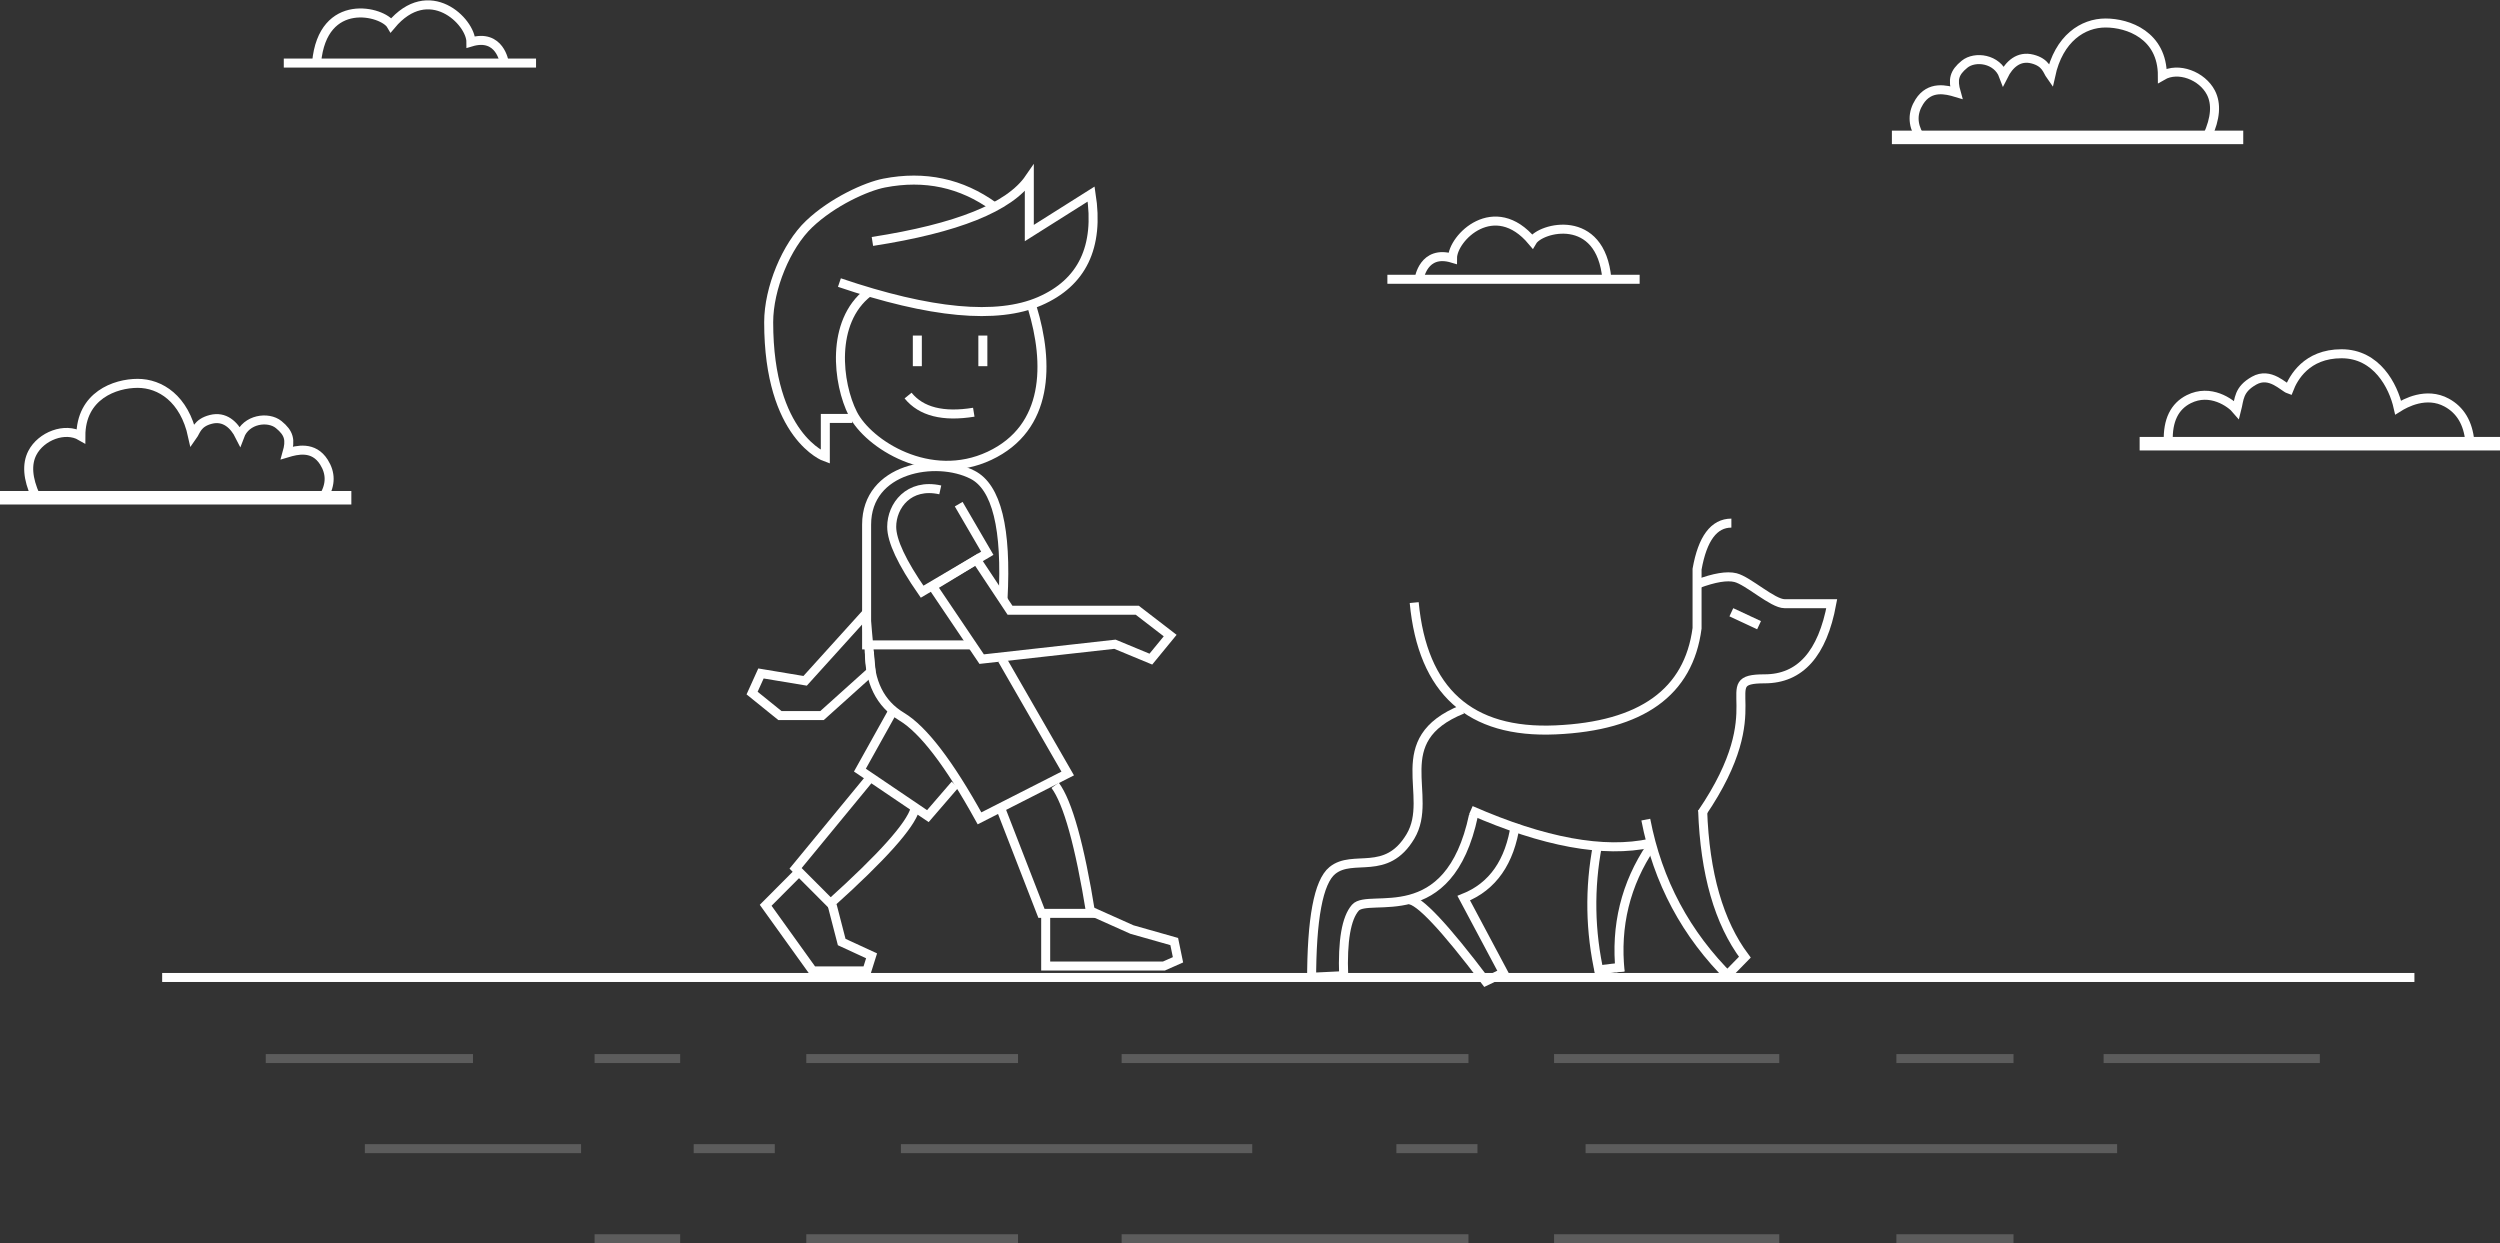 <?xml version="1.0" encoding="UTF-8"?>
<svg width="555px" height="276px" viewBox="0 0 555 276" version="1.1" xmlns="http://www.w3.org/2000/svg" xmlns:xlink="http://www.w3.org/1999/xlink">
    <rect x="0" y="0" width="555" height="276" fill="#333333" stroke="none"/>
    <!-- Generator: Sketch 49.3 (51167) - http://www.bohemiancoding.com/sketch -->
    <title>Illustration</title>
    <desc>Created with Sketch.</desc>
    <defs></defs>
    <g id="Mayven-2.0" stroke="none" stroke-width="1" fill="none" fill-rule="evenodd">
        <g id="The-Teams-We-Help" transform="translate(-434, -5717)">
            <g id="8" transform="translate(0, 5348)">
                <g id="Content" transform="translate(188, 166)">
                    <g id="Illustration" transform="translate(246, 204)">
                        <rect id="Rectangle-10" fill="#FFFFFF" x="36" y="215" width="500" height="2"></rect>
                        <g id="Road" opacity="0.2" transform="translate(59, 233)" fill="#FFFFFF">
                            <rect id="Rectangle-11" x="22" y="20" width="48" height="2"></rect>
                            <rect id="Rectangle-11" x="95" y="20" width="18" height="2"></rect>
                            <rect id="Rectangle-11" x="141" y="20" width="78" height="2"></rect>
                            <rect id="Rectangle-11" x="251" y="20" width="18" height="2"></rect>
                            <rect id="Rectangle-11" x="293" y="20" width="118" height="2"></rect>
                            <rect id="Rectangle-11" x="0" y="0" width="46" height="2"></rect>
                            <rect id="Rectangle-11" x="73" y="0" width="19" height="2"></rect>
                            <rect id="Rectangle-11" x="120" y="0" width="47" height="2"></rect>
                            <rect id="Rectangle-11" x="190" y="0" width="77" height="2"></rect>
                            <rect id="Rectangle-11" x="286" y="0" width="50" height="2"></rect>
                            <rect id="Rectangle-11" x="362" y="0" width="26" height="2"></rect>
                            <rect id="Rectangle-11" x="73" y="40" width="19" height="2"></rect>
                            <rect id="Rectangle-11" x="120" y="40" width="47" height="2"></rect>
                            <rect id="Rectangle-11" x="190" y="40" width="77" height="2"></rect>
                            <rect id="Rectangle-11" x="286" y="40" width="50" height="2"></rect>
                            <rect id="Rectangle-11" x="362" y="40" width="26" height="2"></rect>
                            <rect id="Rectangle-11" x="408" y="0" width="48" height="2"></rect>
                        </g>
                        <g id="Kid" transform="translate(166, 38)" stroke="#FFFFFF" stroke-width="2">
                            <path d="M20.349,23.729 C40.561,30.59 55.385,31.97 64.819,27.866 C74.253,23.763 78.058,15.834 76.233,4.079 L62.507,12.739 L62.507,0.589 C58.099,7.014 46.488,11.685 27.674,14.601" id="Path"></path>
                            <path d="M63.158,29.28 C66.933,41.664 66.891,55.978 53.671,62.186 C40.452,68.394 26.744,59.593 23.337,52.868 C19.93,46.143 18.317,32.499 26.744,25.942" id="Path-2"></path>
                            <path d="M54.677,6.876 C47.448,1.636 39.317,-0.11 30.284,1.64 C26.365,2.398 18.822,5.781 13.598,10.765 C8.565,15.566 4.647,25.005 4.647,32.539 C4.647,58.01 17.22,62.455 17.22,62.455 C17.22,62.455 17.22,59.6 17.22,53.889 L23.197,53.889" id="Path-3"></path>
                            <path d="M50.037,53.017 C43.157,53.645 38.392,52.076 35.743,48.31" id="Path-4" transform="translate(42.89, 50.731) rotate(-4) translate(-42.89, -50.731) "></path>
                            <path d="M56.669,94 C57.516,78.318 55.253,69.113 49.88,66.385 C41.822,62.292 26.387,64.841 26.387,77.476 C26.387,85.899 26.387,94.798 26.387,104.172 L49.88,104.172" id="Path-5"></path>
                            <path d="M46.831,72.923 L53.181,83.824 L38.71,92.358 C34.208,85.87 31.957,81.069 31.957,77.953 C31.957,73.28 35.752,68.193 42.739,69.754" id="Path-6"></path>
                            <path d="M27.001,105.642 C27.001,112.4 29.394,117.219 34.181,120.099 C38.967,122.979 44.725,130.504 51.453,142.672 L71.033,132.716 C61.339,115.868 56.492,107.444 56.492,107.444" id="Path-7"></path>
                            <polyline id="Path-8" points="46.02 135.184 39.985 142.18 24.9 131.967 32.259 118.757"></polyline>
                            <path d="M56.368,141.009 L65.204,163.766 L76.144,163.766 C73.696,148.595 71.059,139.117 68.231,135.331" id="Path-9"></path>
                            <path d="M26.998,133.869 L10.618,153.773 L18.389,161.563 C29.845,151.239 36.09,144.259 37.122,140.625" id="Path-10"></path>
                            <polyline id="Path-11" points="11.249 154.671 3.977 161.974 14.431 176.543 26.437 176.543 27.49 173.192 20.857 170.131 18.749 161.974"></polyline>
                            <polyline id="Path-12" points="66.142 164.362 66.142 175.463 92.38 175.463 95.513 174.075 94.679 170.023 85.3 167.364 75.342 162.908"></polyline>
                            <polygon id="Path-13" points="41.037 91.175 51.93 107.326 81.52 104.02 89.491 107.326 93.779 102.097 86.471 96.472 58.222 96.472 50.788 85.258"></polygon>
                            <polygon id="Path-14" points="26.211 97.241 12.74 112.141 2.934 110.508 0.963 114.863 7.142 119.853 16.49 119.853 27.384 110.065"></polygon>
                            <path d="M37.648,35.494 L37.648,42.293" id="Path-15"></path>
                            <path d="M52.194,35.494 L52.194,42.293" id="Path-15"></path>
                        </g>
                        <g id="Dog" transform="translate(291, 115)" stroke="#FFFFFF" stroke-width="2">
                            <path d="M93.358,19.923 L99.511,22.793" id="Path-15"></path>
                            <path d="M22.952,17.776 C24.817,37.455 35.285,46.874 54.355,46.034 C73.426,45.193 83.89,37.674 85.748,23.477 L85.748,10.353 C86.958,3.539 89.497,0.131 93.366,0.131" id="Path-16"></path>
                            <path d="M85.843,13.637 C89.592,12.233 92.404,11.765 94.28,12.233 C97.093,12.935 102.545,18.017 105.162,18.017 C106.907,18.017 110.402,18.017 115.648,18.017 C113.591,29.14 108.623,34.701 100.746,34.701 C88.929,34.701 103.227,40.495 86.762,64.6" id="Path-17"></path>
                            <path d="M0.177,101.887 C0.165,87.978 1.7,79.767 4.781,77.254 C9.402,73.486 16.74,78.718 22.129,69.668 C27.518,60.619 16.74,48.294 33.651,41.473" id="Path-18"></path>
                            <path d="M93.195,101.199 C83.283,91.427 77.007,79.679 74.367,65.957" id="Path-19"></path>
                            <path d="M75.38,71.193 C65.06,73.427 51.775,70.985 35.526,63.868" id="Path-20"></path>
                            <path d="M43.237,100.829 L33.946,83.385 C40.374,80.833 44.199,75.359 45.422,66.964" id="Path-21"></path>
                            <path d="M66.765,99.154 C67.127,88.889 70.675,80.007 77.41,72.509" id="Path-22" transform="translate(72.087, 85.831) rotate(-8) translate(-72.087, -85.831) "></path>
                            <path d="M58.049,99.08 C60.137,89.496 64.032,80.756 69.733,72.857" id="Path-22" transform="translate(63.891, 85.969) rotate(-25) translate(-63.891, -85.969) "></path>
                            <path d="M0.764,100.918 L7.287,100.598 C7.014,92.844 7.879,87.819 9.882,85.524 C12.887,82.082 30.666,90.715 36.117,65.004" id="Path-23"></path>
                            <path d="M92.094,100.854 L96.357,96.495 C90.594,88.802 87.47,77.925 86.986,63.864" id="Path-24"></path>
                            <path d="M63.003,99.433 L69.467,98.634" id="Path-25"></path>
                            <path d="M41.962,100.336 L38.807,101.844 C29.696,89.783 24.017,83.752 21.771,83.752" id="Path-26"></path>
                        </g>
                        <g id="Cloud" transform="translate(308, 48)" stroke="#FFFFFF">
                            <rect id="Rectangle-2" x="0.5" y="12.5" width="55" height="1"></rect>
                            <path d="M7.055,12.886 C7.055,12.886 7.986,6.387 14.455,8.334 C14.455,3.752 23.783,-5.445 32.166,4.575 C33.963,1.491 47.375,-1.959 48.719,12.886" id="Path-7" stroke-width="2"></path>
                        </g>
                        <g id="Cloud" transform="translate(475, 77)" stroke="#FFFFFF" stroke-width="2">
                            <rect id="Rectangle" x="1" y="20" width="78" height="1"></rect>
                            <path d="M6.357,19.997 C6.21,15.341 7.729,12.214 10.913,10.614 C15.69,8.215 20.183,11.378 21.537,12.99 C22.148,10.614 21.892,8.482 25.426,6.495 C28.961,4.507 31.899,7.962 33.156,8.402 C34.122,5.904 37.029,0.534 44.819,0.534 C52.608,0.534 56.306,7.64 57.39,12.48 C58.919,11.52 63.614,8.902 68.164,11.378 C71.198,13.029 72.912,15.901 73.306,19.997" id="Path-2"></path>
                        </g>
                        <g id="Cloud" transform="translate(91, 7) scale(-1, 1) translate(-91, -7) translate(63, 0)" stroke="#FFFFFF">
                            <rect id="Rectangle-2" x="0.5" y="12.5" width="55" height="1"></rect>
                            <path d="M7.055,12.886 C7.055,12.886 7.986,6.387 14.455,8.334 C14.455,3.752 23.783,-5.445 32.166,4.575 C33.963,1.491 47.375,-1.959 48.719,12.886" id="Path-7" stroke-width="2"></path>
                        </g>
                        <g id="Cloud" transform="translate(420, 4)" stroke="#FFFFFF" stroke-width="2">
                            <rect id="Rectangle-3" x="1" y="25" width="76" height="1"></rect>
                            <path d="M6.086,25.153 C4.547,22.551 4.547,20.033 6.086,17.598 C8.396,13.944 12.074,14.89 14.282,15.554 C13.472,12.694 13.788,11.163 16.127,9.26 C18.465,7.358 23.371,8.027 24.777,11.813 C26.029,9.305 28.15,7.322 31.195,8.103 C34.24,8.884 34.474,10.72 35.253,11.813 C37.065,3.469 42.435,0.105 47.439,0.105 C52.442,0.105 60.052,2.8 60.052,11.813 C63.579,9.758 68.885,11.813 70.817,15.554 C72.104,18.048 71.861,21.248 70.086,25.153" id="Path-3"></path>
                        </g>
                        <g id="Cloud" transform="translate(39, 97) scale(-1, 1) translate(-39, -97) translate(0, 84)" stroke="#FFFFFF" stroke-width="2">
                            <rect id="Rectangle-3" x="1" y="25" width="76" height="1"></rect>
                            <path d="M6.086,25.153 C4.547,22.551 4.547,20.033 6.086,17.598 C8.396,13.944 12.074,14.89 14.282,15.554 C13.472,12.694 13.788,11.163 16.127,9.26 C18.465,7.358 23.371,8.027 24.777,11.813 C26.029,9.305 28.15,7.322 31.195,8.103 C34.24,8.884 34.474,10.72 35.253,11.813 C37.065,3.469 42.435,0.105 47.439,0.105 C52.442,0.105 60.052,2.8 60.052,11.813 C63.579,9.758 68.885,11.813 70.817,15.554 C72.104,18.048 71.861,21.248 70.086,25.153" id="Path-3"></path>
                        </g>
                    </g>
                </g>
            </g>
        </g>
    </g>
</svg>